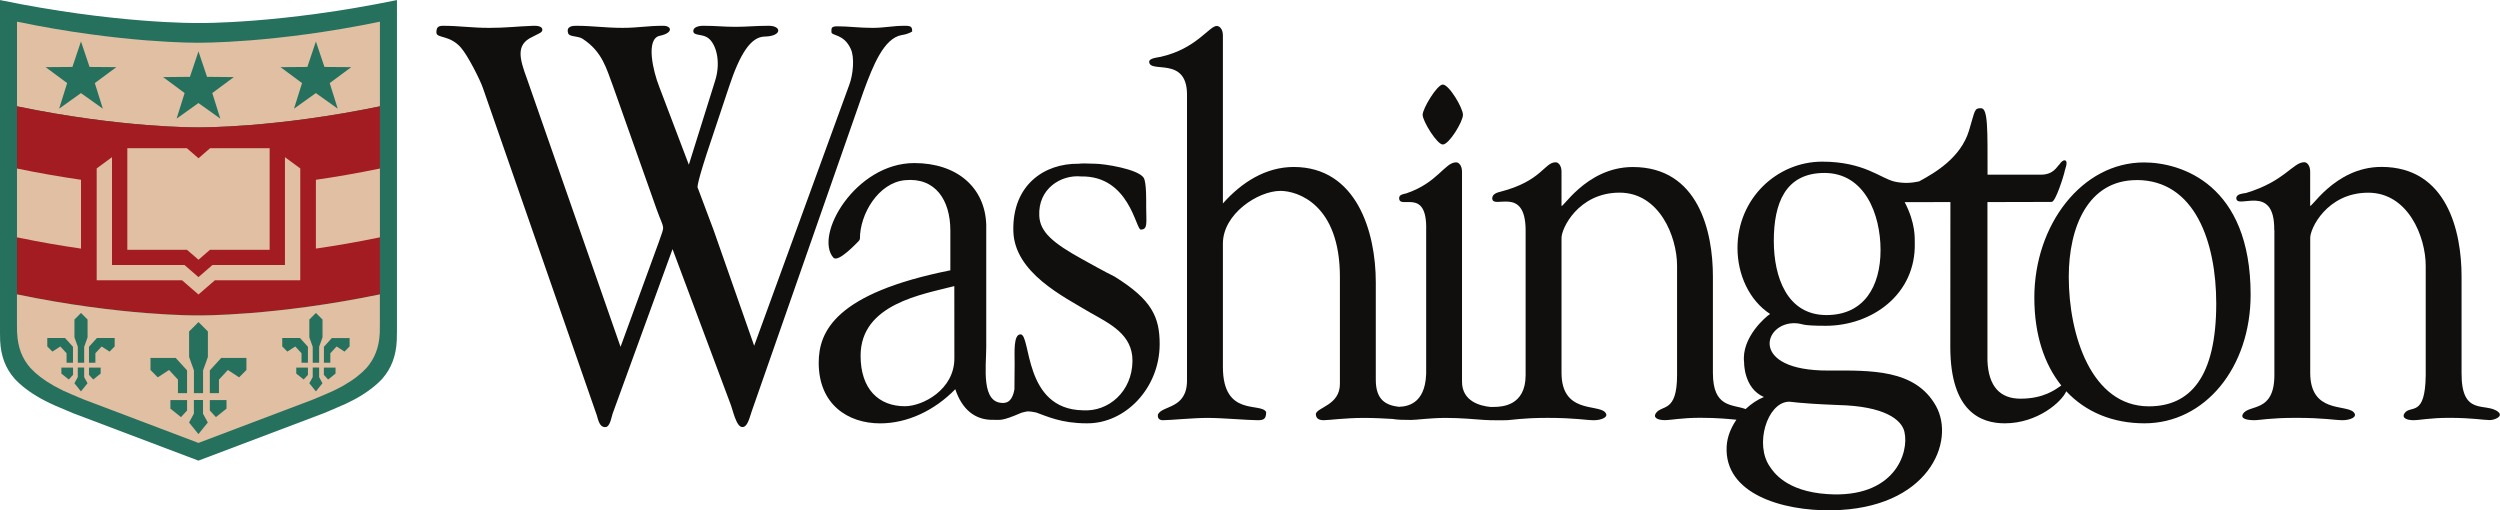 <?xml version="1.0" encoding="UTF-8" standalone="no"?>
<!-- Created with Inkscape (http://www.inkscape.org/) -->

<svg
   xmlns:dc="http://purl.org/dc/elements/1.1/"
   xmlns:cc="http://creativecommons.org/ns#"
   xmlns:rdf="http://www.w3.org/1999/02/22-rdf-syntax-ns#"
   xmlns:svg="http://www.w3.org/2000/svg"
   xmlns="http://www.w3.org/2000/svg"
   xmlns:sodipodi="http://sodipodi.sourceforge.net/DTD/sodipodi-0.dtd"
   xmlns:inkscape="http://www.inkscape.org/namespaces/inkscape"
   width="47.99mm"
   height="9.795mm"
   viewBox="0 0 47.99 9.795"
   version="1.1"
   id="svg8"
   inkscape:version="0.92.4 5da689c313, 2019-01-14"
   sodipodi:docname="2top.svg">
  <defs
     id="defs2" />
  <sodipodi:namedview
     id="base"
     pagecolor="#ffffff"
     bordercolor="#666666"
     borderopacity="1.0"
     inkscape:pageopacity="0.0"
     inkscape:pageshadow="2"
     inkscape:zoom="3.2783389"
     inkscape:cx="232.10962"
     inkscape:cy="-21.851423"
     inkscape:document-units="mm"
     inkscape:current-layer="layer1"
     showgrid="false"
     inkscape:window-width="1853"
     inkscape:window-height="1145"
     inkscape:window-x="67"
     inkscape:window-y="27"
     inkscape:window-maximized="1" />
  <g
     inkscape:label="Layer 1"
     inkscape:groupmode="layer"
     id="layer1"
     transform="translate(-71.255,-110.232)">
    <g
       id="g4107">
      <path
         inkscape:connector-curvature="0"
         id="path14"
         style="fill:#100f0d;fill-opacity:1;fill-rule:nonzero;stroke:none;stroke-width:0.035"
         d="m 80.108,111.153 c 0.123,0.139 0.361,0.603 0.418,0.771 l 2.169,6.233 c 0.04,0.093 0.049,0.274 0.178,0.274 0.1,-8.2e-4 0.119,-0.209 0.153,-0.289 l 1.139,-3.128 1.112,2.972 c 0.047,0.118 0.111,0.444 0.228,0.444 0.096,0 0.131,-0.154 0.18,-0.302 l 2.148,-6.146 c 0.181,-0.494 0.39,-1.018 0.732,-1.077 0.133,-0.019 0.2,-0.069 0.2,-0.069 0,-0.089 -0.019,-0.109 -0.143,-0.109 -0.238,0 -0.38,0.04 -0.618,0.04 -0.256,0 -0.456,-0.03 -0.675,-0.03 -0.123,0 -0.114,0.039 -0.114,0.109 0,0.079 0.237,0.029 0.371,0.325 0.076,0.158 0.047,0.494 -0.029,0.691 l -1.825,5.007 -0.779,-2.221 -0.304,-0.81 c 0,0 -0.047,0.02 0.171,-0.652 l 0.428,-1.284 c 0.209,-0.632 0.418,-0.963 0.684,-0.968 0.336,-0.005 0.335,-0.207 0.079,-0.207 -0.257,0 -0.411,0.02 -0.639,0.02 -0.238,0 -0.361,-0.02 -0.618,-0.02 -0.095,0 -0.199,0.03 -0.19,0.109 0.009,0.079 0.152,0.05 0.256,0.108 0.171,0.09 0.285,0.455 0.162,0.84 l -0.504,1.61 -0.57,-1.501 c -0.114,-0.287 -0.265,-0.916 0.012,-0.974 0.266,-0.054 0.23,-0.192 0.068,-0.192 -0.314,0 -0.479,0.04 -0.783,0.04 -0.333,0 -0.58,-0.04 -0.893,-0.04 -0.067,0 -0.19,0.01 -0.152,0.139 0.019,0.079 0.181,0.05 0.276,0.109 0.38,0.247 0.456,0.563 0.589,0.918 l 0.836,2.36 c 0.152,0.424 0.162,0.267 0.038,0.633 l -0.732,2.004 -1.796,-5.145 c -0.142,-0.386 -0.218,-0.652 0.095,-0.801 0.133,-0.069 0.173,-0.082 0.19,-0.108 0.018,-0.026 0.034,-0.116 -0.162,-0.109 -0.323,0.012 -0.523,0.04 -0.846,0.04 -0.342,0 -0.58,-0.04 -0.893,-0.04 -0.105,0 -0.123,0.05 -0.123,0.128 0,0.119 0.256,0.04 0.475,0.296" />
      <path
         inkscape:connector-curvature="0"
         id="path16"
         style="fill:#100f0d;fill-opacity:1;fill-rule:nonzero;stroke:none;stroke-width:0.035"
         d="m 114.914,114.649 v 2.784 c 0,0.73 -0.491,0.554 -0.603,0.745 -0.057,0.097 0.093,0.12 0.216,0.12 0.113,0 0.302,-0.045 0.802,-0.045 0.548,0 0.736,0.045 0.896,0.045 0.141,0 0.304,-0.062 0.207,-0.157 -0.152,-0.149 -0.83,0.023 -0.83,-0.752 v -2.582 c -0.01,-0.18 0.321,-0.876 1.113,-0.876 0.764,0 1.104,0.842 1.104,1.404 v 2.099 c -0.009,0.824 -0.294,0.564 -0.406,0.73 -0.063,0.093 0.047,0.134 0.17,0.134 0.123,0 0.321,-0.045 0.679,-0.045 0.462,0 0.665,0.043 0.787,0.043 0.094,0 0.266,-0.072 0.16,-0.158 -0.238,-0.192 -0.708,0.101 -0.702,-0.75 v -1.852 c 0,-0.854 -0.274,-2.1 -1.538,-2.1 -0.915,0 -1.387,0.868 -1.368,0.734 v -0.644 c 0,-0.112 -0.057,-0.18 -0.113,-0.18 -0.217,0 -0.379,0.369 -1.117,0.59 -0.047,0.011 -0.183,0.012 -0.188,0.098 0,0.236 0.741,-0.307 0.728,0.615" />
      <path
         inkscape:connector-curvature="0"
         id="path18"
         style="fill:#100f0d;fill-opacity:1;fill-rule:nonzero;stroke:none;stroke-width:0.035"
         d="m 89.575,117.113 c 0,0.6 -0.609,0.917 -0.949,0.917 -0.5,0 -0.851,-0.325 -0.851,-0.97 0,-0.996 1.195,-1.178 1.799,-1.336 z m -2.321,-1.935 c 0.091,0.103 0.459,-0.294 0.481,-0.315 0.022,-0.021 0.027,-0.047 0.027,-0.047 -0.002,-0.473 0.353,-1.075 0.863,-1.125 0.582,-0.058 0.873,0.378 0.873,0.967 v 0.763 c -2.208,0.441 -2.527,1.175 -2.527,1.775 0,0.803 0.565,1.163 1.178,1.163 0.528,0 1.047,-0.249 1.444,-0.656 0.123,0.373 0.368,0.599 0.736,0.588 0.128,-0.003 0.147,0.032 0.534,-0.136 0.134,-0.035 0.127,-0.033 0.281,-0.005 0.203,0.071 0.481,0.208 0.969,0.208 0.74,0.011 1.403,-0.674 1.403,-1.521 0,-0.522 -0.152,-0.854 -0.869,-1.298 -0.185,-0.089 -0.463,-0.247 -0.6,-0.322 -0.592,-0.324 -0.826,-0.536 -0.842,-0.839 -0.027,-0.525 0.418,-0.797 0.805,-0.759 0.924,-0.016 1.048,1.02 1.143,1.02 0.141,0 0.104,-0.136 0.104,-0.441 0,-0.079 0.009,-0.464 -0.048,-0.554 -0.113,-0.17 -0.767,-0.269 -0.927,-0.269 -0.04,0 -0.192,-0.005 -0.218,-0.006 -0.045,-10e-4 -0.103,0.006 -0.103,0.006 -0.658,-0.01 -1.274,0.407 -1.254,1.288 0.018,0.803 0.962,1.262 1.472,1.567 0.377,0.215 0.821,0.42 0.815,0.934 -0.007,0.587 -0.462,0.976 -0.952,0.944 -1.147,-0.019 -0.99,-1.458 -1.197,-1.458 -0.141,0 -0.112,0.362 -0.113,0.554 -5.29e-4,0.186 -0.004,0.357 -0.004,0.501 -0.023,0.132 -0.076,0.253 -0.198,0.261 -0.452,0.027 -0.343,-0.691 -0.343,-1.076 v -2.343 c -0.022,-0.717 -0.562,-1.185 -1.382,-1.185 -1.127,0 -1.932,1.388 -1.55,1.819" />
      <path
         inkscape:connector-curvature="0"
         id="path20"
         style="fill:#100f0d;fill-opacity:1;fill-rule:nonzero;stroke:none;stroke-width:0.035"
         d="m 98.951,113.006 c 0.12,0 0.387,-0.438 0.387,-0.57 0,-0.132 -0.267,-0.581 -0.387,-0.581 -0.11,0 -0.387,0.46 -0.387,0.581 0,0.121 0.276,0.57 0.387,0.57" />
      <path
         inkscape:connector-curvature="0"
         id="path22"
         style="fill:#100f0d;fill-opacity:1;fill-rule:nonzero;stroke:none;stroke-width:0.035"
         d="m 105.581,117.944 c 0.076,-0.005 0.098,0.028 0.961,0.063 0.893,0.021 1.215,0.282 1.27,0.512 0.097,0.408 -0.194,1.283 -1.476,1.198 -0.807,-0.052 -1.043,-0.436 -1.105,-0.525 -0.301,-0.426 -0.053,-1.224 0.35,-1.248 z m 0.697,-4.392 c 0.769,0 1.076,0.788 1.076,1.48 0,0.703 -0.321,1.248 -1.038,1.248 -0.758,0 -1.011,-0.732 -1.011,-1.424 0,-0.714 0.216,-1.304 0.973,-1.304 z m 5.991,0.136 c 1.123,0 1.529,1.198 1.529,2.371 0,1.412 -0.5,1.973 -1.293,1.973 -1.104,0 -1.538,-1.369 -1.538,-2.485 0,-0.967 0.377,-1.858 1.302,-1.858 z m -10.208,4.452 c -0.152,-0.149 -0.831,0.023 -0.831,-0.752 v -2.582 c -0.009,-0.18 0.321,-0.876 1.114,-0.876 0.764,0 1.104,0.842 1.104,1.404 v 2.099 c 0,0.73 -0.294,0.564 -0.406,0.73 -0.063,0.093 0.047,0.134 0.17,0.134 0.123,0 0.321,-0.045 0.679,-0.045 0.34,0 0.556,0.024 0.696,0.037 -0.104,0.152 -0.177,0.327 -0.187,0.511 -0.05,0.913 1.069,1.24 2.009,1.228 1.865,-0.025 2.393,-1.32 2.007,-2.006 -0.398,-0.708 -1.251,-0.679 -2.069,-0.677 -1.532,0.005 -1.242,-0.943 -0.618,-0.908 0.144,0.008 0.075,0.049 0.572,0.049 0.886,0 1.736,-0.602 1.71,-1.594 -0.002,-0.084 0.019,-0.373 -0.194,-0.78 0.415,0.002 0.25,-0.002 0.878,-8.1e-4 l -0.002,2.779 c 0,1.255 0.597,1.468 1.045,1.468 0.636,0 1.098,-0.419 1.181,-0.615 0.374,0.4 0.896,0.615 1.501,0.615 1.161,0 2.038,-1.07 2.038,-2.47 0,-2.117 -1.33,-2.538 -2.048,-2.538 -1.189,0 -2.104,1.195 -2.104,2.596 0,0.711 0.192,1.279 0.518,1.686 -0.113,0.077 -0.335,0.253 -0.784,0.253 -0.389,0 -0.615,-0.232 -0.634,-0.731 v -3.043 c 0,0 1.166,-0.003 1.232,-0.003 0.08,0 0.237,-0.526 0.242,-0.553 0.013,-0.066 0.036,-0.119 0.043,-0.167 0.015,-0.101 -0.062,-0.109 -0.133,-0.003 -0.057,0.054 -0.117,0.2 -0.36,0.2 h -1.022 c 0,-0.878 0.01,-1.276 -0.126,-1.276 -0.131,0 -0.111,0.036 -0.229,0.427 -0.159,0.525 -0.651,0.811 -0.959,0.978 -0.138,0.031 -0.295,0.043 -0.469,0.004 -0.267,-0.059 -0.583,-0.383 -1.392,-0.383 -0.867,0 -1.625,0.708 -1.625,1.658 0,0.512 0.226,1.005 0.626,1.266 -0.074,0.044 -0.557,0.451 -0.499,0.93 0,0 -0.01,0.496 0.38,0.664 -0.121,0.048 -0.242,0.129 -0.351,0.231 -0.255,-0.094 -0.628,-0.023 -0.628,-0.694 v -1.853 c 0,-0.854 -0.274,-2.099 -1.538,-2.099 -0.915,0 -1.387,0.868 -1.368,0.733 v -0.644 c 0,-0.112 -0.056,-0.18 -0.113,-0.18 -0.217,0 -0.264,0.36 -1.059,0.565 -0.047,0.012 -0.154,0.036 -0.158,0.123 0,0.236 0.637,-0.258 0.641,0.615 v 2.784 c 0,0.599 -0.475,0.6 -0.559,0.608 -0.033,0 -0.071,0.001 -0.112,0.002 -0.201,-0.019 -0.55,-0.108 -0.55,-0.486 v -4.031 c 0,-0.112 -0.057,-0.179 -0.113,-0.179 -0.217,0 -0.356,0.395 -0.96,0.597 -0.047,0.011 -0.134,0.021 -0.134,0.088 0,0.236 0.542,-0.222 0.519,0.617 v 2.65 c 0.02,0.647 -0.316,0.735 -0.524,0.741 -0.251,-0.03 -0.443,-0.133 -0.443,-0.517 v -1.875 c 0,-0.966 -0.368,-2.212 -1.576,-2.212 -0.538,0 -1,0.296 -1.359,0.7 v -3.227 c 0,-0.112 -0.057,-0.176 -0.113,-0.18 -0.145,-0.009 -0.389,0.435 -1.078,0.592 -0.047,0.011 -0.224,0.025 -0.224,0.093 0,0.236 0.715,-0.112 0.726,0.617 v 5.503 c 0,0.551 -0.471,0.475 -0.557,0.651 -0.015,0.076 0.028,0.112 0.094,0.112 0.151,0 0.566,-0.044 0.859,-0.044 0.293,0 0.765,0.044 0.963,0.044 0.113,0 0.16,-0.022 0.16,-0.157 -0.099,-0.192 -0.83,0.101 -0.83,-0.865 v -2.369 c 0,-0.573 0.679,-1.011 1.104,-1.011 0.33,0 1.142,0.258 1.142,1.651 v 2.055 c 0,0.404 -0.429,0.446 -0.462,0.573 0,0.089 0.056,0.123 0.151,0.123 0.104,0 0.406,-0.044 0.774,-0.044 0.206,0 0.391,0.011 0.548,0.02 0.085,0.016 0.207,0.019 0.359,0.019 0.104,0 0.362,-0.039 0.664,-0.039 0.298,0 0.539,0.026 0.725,0.038 0.036,0.002 0.072,0.004 0.11,0.005 0.014,2.8e-4 0.03,0.002 0.043,0.002 6.71e-4,0 0.001,-7.1e-4 0.002,-7.1e-4 0.115,0.002 0.222,0 0.266,0 0.113,0 0.302,-0.045 0.802,-0.045 0.547,0 0.736,0.045 0.896,0.045 0.141,0 0.304,-0.063 0.208,-0.157" />
      <path
         inkscape:connector-curvature="0"
         id="path66"
         style="fill:#25715e;fill-opacity:1;fill-rule:nonzero;stroke:none;stroke-width:0.035"
         d="m 75.065,110.674 v 0 c 0,0 -1.41e-4,0 -2.82e-4,0 h -2.82e-4 v 0 c -0.033,4.2e-4 -1.605,0.015 -3.81,-0.441 v 6.343 0.013 c 0.001,0.1 0.003,0.171 0.003,0.172 v 0.005 l 2.76e-4,0.005 c 0.014,0.295 0.102,0.53 0.278,0.731 0.115,0.124 0.277,0.254 0.501,0.379 0.062,0.034 0.128,0.068 0.2,0.102 0.054,0.025 0.112,0.051 0.172,0.075 v 0 l 4.13e-4,1.4e-4 c 0.048,0.019 0.201,0.088 0.252,0.107 l 2.403,0.909 v 0 0 0 0 l 2.403,-0.909 c 0.051,-0.019 0.205,-0.087 0.252,-0.107 l 3.88e-4,-1.4e-4 v 0 c 0.06,-0.025 0.118,-0.05 0.172,-0.075 0.072,-0.034 0.139,-0.069 0.201,-0.102 0.224,-0.125 0.386,-0.255 0.501,-0.379 0.175,-0.201 0.263,-0.436 0.278,-0.731 l 2.82e-4,-0.005 v -0.005 c 1.41e-4,-10e-4 0.001,-0.072 0.003,-0.172 v -0.013 -6.343 c -2.205,0.456 -3.777,0.442 -3.81,0.441" />
      <path
         inkscape:connector-curvature="0"
         id="path68"
         style="fill:#e0bfa2;fill-opacity:1;fill-rule:nonzero;stroke:none;stroke-width:0.035"
         d="m 75.065,111.052 v 0 c 0,0 -1.41e-4,0 -2.82e-4,0 h -2.82e-4 v 0 c -0.03,2.8e-4 -1.467,0.014 -3.483,-0.404 v 1.625 c 2.016,0.417 3.453,0.404 3.483,0.404 v 0 h 2.82e-4 c 1.41e-4,0 2.82e-4,0 2.82e-4,0 v 0 c 0.03,3.9e-4 1.467,0.014 3.483,-0.404 v -1.625 c -2.016,0.417 -3.453,0.404 -3.483,0.404" />
      <path
         inkscape:connector-curvature="0"
         id="path70"
         style="fill:#a31c21;fill-opacity:1;fill-rule:nonzero;stroke:none;stroke-width:0.035"
         d="m 75.065,112.677 v 0 c 0,0 -1.41e-4,0 -2.82e-4,0 h -2.82e-4 v 0 c -0.03,3.9e-4 -1.467,0.014 -3.483,-0.404 v 1.984 1.625 c 2.016,0.417 3.453,0.404 3.483,0.404 v 0 h 2.82e-4 c 1.41e-4,0 2.82e-4,0 2.82e-4,0 v 0 c 0.03,2.5e-4 1.467,0.014 3.483,-0.404 v -1.625 -1.984 c -2.016,0.417 -3.453,0.404 -3.483,0.404" />
      <path
         inkscape:connector-curvature="0"
         id="path72"
         style="fill:#e0bfa2;fill-opacity:1;fill-rule:nonzero;stroke:none;stroke-width:0.035"
         d="m 71.584,116.622 2.75e-4,0.005 c 0.013,0.27 0.093,0.485 0.254,0.668 0.105,0.114 0.253,0.232 0.458,0.347 0.057,0.031 0.117,0.062 0.183,0.094 0.05,0.023 0.102,0.046 0.158,0.069 v 0 l 2.75e-4,1.4e-4 c 0.044,0.018 0.184,0.08 0.23,0.097 l 2.197,0.832 v 0 0 0 0 l 2.197,-0.832 c 0.047,-0.017 0.187,-0.08 0.23,-0.097 l 2.47e-4,-1.4e-4 v 0 c 0.055,-0.023 0.108,-0.046 0.158,-0.069 0.066,-0.032 0.127,-0.063 0.183,-0.094 0.205,-0.115 0.353,-0.233 0.458,-0.347 0.16,-0.183 0.241,-0.398 0.254,-0.668 l 2.82e-4,-0.005 v -0.005 c 0,-9.6e-4 0.001,-0.066 0.002,-0.157 v -0.012 -0.565 c -2.016,0.417 -3.453,0.404 -3.483,0.404 v 0 c 0,0 -1.41e-4,0 -2.82e-4,0 h -2.82e-4 v 0 c -0.03,2.5e-4 -1.467,0.014 -3.483,-0.404 v 0.577 c 0.001,0.092 0.002,0.157 0.002,0.157 v 0.005" />
      <path
         inkscape:connector-curvature="0"
         id="path74"
         style="fill:#25715e;fill-opacity:1;fill-rule:evenodd;stroke:none;stroke-width:0.035"
         d="m 72.81,111.029 0.164,0.488 0.514,0.004 -0.413,0.306 0.154,0.491 -0.42,-0.299 -0.419,0.299 0.154,-0.491 -0.413,-0.306 0.514,-0.004 0.164,-0.488" />
      <path
         inkscape:connector-curvature="0"
         id="path76"
         style="fill:#25715e;fill-opacity:1;fill-rule:evenodd;stroke:none;stroke-width:0.035"
         d="m 77.319,111.029 0.164,0.488 0.514,0.004 -0.413,0.306 0.154,0.491 -0.42,-0.299 -0.419,0.299 0.154,-0.491 -0.413,-0.306 0.515,-0.004 0.164,-0.488" />
      <path
         inkscape:connector-curvature="0"
         id="path78"
         style="fill:#25715e;fill-opacity:1;fill-rule:evenodd;stroke:none;stroke-width:0.035"
         d="m 75.065,111.219 0.164,0.488 0.514,0.005 -0.413,0.306 0.154,0.491 -0.42,-0.299 -0.419,0.299 0.154,-0.491 -0.413,-0.306 0.515,-0.005 0.164,-0.488" />
      <path
         inkscape:connector-curvature="0"
         id="path80"
         style="fill:#25715e;fill-opacity:1;fill-rule:nonzero;stroke:none;stroke-width:0.035"
         d="m 75.065,116.415 -0.18,0.18 v 0 0.489 l 0.093,0.258 v 0.436 h 0.175 v -0.436 l 0.093,-0.258 v 0 -0.489 l -0.18,-0.18" />
      <path
         inkscape:connector-curvature="0"
         id="path82"
         style="fill:#25715e;fill-opacity:1;fill-rule:nonzero;stroke:none;stroke-width:0.035"
         d="m 75.152,118.172 v -0.262 h -0.175 v 0.262 l -0.093,0.17 0.18,0.223 0.18,-0.223 -0.093,-0.17" />
      <path
         inkscape:connector-curvature="0"
         id="path84"
         style="fill:#25715e;fill-opacity:1;fill-rule:nonzero;stroke:none;stroke-width:0.035"
         d="m 75.283,117.911 v 0.201 l 0.117,0.127 0.203,-0.163 v -0.165 h -0.32" />
      <path
         inkscape:connector-curvature="0"
         id="path86"
         style="fill:#25715e;fill-opacity:1;fill-rule:nonzero;stroke:none;stroke-width:0.035"
         d="m 75.501,117.103 -0.218,0.239 v 0.436 h 0.175 v -0.259 l 0.171,-0.185 1.41e-4,2.8e-4 0.216,0.141 0.14,-0.141 v -0.231 h -0.485" />
      <path
         inkscape:connector-curvature="0"
         id="path88"
         style="fill:#25715e;fill-opacity:1;fill-rule:nonzero;stroke:none;stroke-width:0.035"
         d="m 74.846,117.911 v 0.201 l -0.117,0.127 -0.203,-0.163 v -0.165 h 0.32" />
      <path
         inkscape:connector-curvature="0"
         id="path90"
         style="fill:#25715e;fill-opacity:1;fill-rule:nonzero;stroke:none;stroke-width:0.035"
         d="m 74.628,117.103 0.218,0.239 v 0.436 h -0.175 v -0.259 l -0.171,-0.185 -1.37e-4,2.8e-4 -0.216,0.141 -0.14,-0.141 v -0.231 h 0.485" />
      <path
         inkscape:connector-curvature="0"
         id="path92"
         style="fill:#e0bfa2;fill-opacity:1;fill-rule:nonzero;stroke:none;stroke-width:0.035"
         d="m 76.725,113.249 v 2.07 h -1.392 l -0.097,0.084 -0.171,0.148 -0.171,-0.148 -0.097,-0.084 h -1.392 v -2.07 l -0.294,0.216 v 2.147 h 1.639 l 0.144,0.125 0.171,0.148 0.171,-0.148 0.144,-0.125 h 1.639 v -2.147 l -0.294,-0.216" />
      <path
         inkscape:connector-curvature="0"
         id="path94"
         style="fill:#e0bfa2;fill-opacity:1;fill-rule:nonzero;stroke:none;stroke-width:0.035"
         d="m 75.288,113.077 -0.052,0.045 -0.171,0.148 -0.171,-0.148 -0.052,-0.045 h -1.143 v 1.95 h 1.145 l 0.08,0.069 0.141,0.122 0.141,-0.122 0.08,-0.069 h 1.145 v -1.95 H 75.288" />
      <path
         inkscape:connector-curvature="0"
         id="path96"
         style="fill:#e0bfa2;fill-opacity:1;fill-rule:nonzero;stroke:none;stroke-width:0.035"
         d="m 77.319,113.683 v 1.321 c 0.376,-0.055 0.789,-0.125 1.229,-0.216 v -1.321 c -0.44,0.091 -0.852,0.162 -1.229,0.216" />
      <path
         inkscape:connector-curvature="0"
         id="path98"
         style="fill:#e0bfa2;fill-opacity:1;fill-rule:nonzero;stroke:none;stroke-width:0.035"
         d="m 72.81,113.683 c -0.376,-0.055 -0.789,-0.125 -1.229,-0.216 v 1.321 c 0.44,0.091 0.852,0.162 1.229,0.216 v -1.321" />
      <path
         inkscape:connector-curvature="0"
         id="path100"
         style="fill:#25715e;fill-opacity:1;fill-rule:nonzero;stroke:none;stroke-width:0.035"
         d="m 77.319,116.24 -0.126,0.126 v 0 0.342 l 0.065,0.181 v 0.306 h 0.123 v -0.306 l 0.065,-0.181 v 0 -0.342 l -0.126,-0.126" />
      <path
         inkscape:connector-curvature="0"
         id="path102"
         style="fill:#25715e;fill-opacity:1;fill-rule:nonzero;stroke:none;stroke-width:0.035"
         d="m 77.381,117.47 v -0.183 h -0.123 v 0.183 l -0.065,0.119 0.126,0.156 0.126,-0.156 -0.065,-0.119" />
      <path
         inkscape:connector-curvature="0"
         id="path104"
         style="fill:#25715e;fill-opacity:1;fill-rule:nonzero;stroke:none;stroke-width:0.035"
         d="m 77.472,117.287 v 0.141 l 0.082,0.089 0.142,-0.114 v -0.115 h -0.224" />
      <path
         inkscape:connector-curvature="0"
         id="path106"
         style="fill:#25715e;fill-opacity:1;fill-rule:nonzero;stroke:none;stroke-width:0.035"
         d="m 77.625,116.721 -0.152,0.168 v 0.306 h 0.123 v -0.182 l 0.12,-0.13 1.41e-4,1.4e-4 0.152,0.098 0.098,-0.099 V 116.721 H 77.625" />
      <path
         inkscape:connector-curvature="0"
         id="path108"
         style="fill:#25715e;fill-opacity:1;fill-rule:nonzero;stroke:none;stroke-width:0.035"
         d="m 77.166,117.287 v 0.141 l -0.082,0.089 -0.142,-0.114 v -0.115 h 0.224" />
      <path
         inkscape:connector-curvature="0"
         id="path110"
         style="fill:#25715e;fill-opacity:1;fill-rule:nonzero;stroke:none;stroke-width:0.035"
         d="m 77.014,116.721 0.152,0.168 v 0.306 h -0.123 v -0.182 l -0.12,-0.13 v 1.4e-4 l -0.152,0.098 -0.098,-0.099 v -0.162 h 0.34" />
      <path
         inkscape:connector-curvature="0"
         id="path112"
         style="fill:#25715e;fill-opacity:1;fill-rule:nonzero;stroke:none;stroke-width:0.035"
         d="m 72.81,116.24 -0.126,0.126 v 0 0.342 l 0.065,0.181 v 0.306 H 72.871 v -0.306 l 0.065,-0.181 v 0 -0.342 l -0.126,-0.126" />
      <path
         inkscape:connector-curvature="0"
         id="path114"
         style="fill:#25715e;fill-opacity:1;fill-rule:nonzero;stroke:none;stroke-width:0.035"
         d="m 72.871,117.47 v -0.183 h -0.123 v 0.183 l -0.065,0.119 0.126,0.156 0.126,-0.156 -0.065,-0.119" />
      <path
         inkscape:connector-curvature="0"
         id="path116"
         style="fill:#25715e;fill-opacity:1;fill-rule:nonzero;stroke:none;stroke-width:0.035"
         d="m 72.963,117.287 v 0.141 l 0.082,0.089 0.142,-0.114 v -0.115 h -0.224" />
      <path
         inkscape:connector-curvature="0"
         id="path118"
         style="fill:#25715e;fill-opacity:1;fill-rule:nonzero;stroke:none;stroke-width:0.035"
         d="m 73.115,116.721 -0.152,0.168 v 0.306 h 0.123 v -0.182 l 0.12,-0.13 1.38e-4,1.4e-4 0.152,0.098 0.098,-0.099 v -0.162 h -0.34" />
      <path
         inkscape:connector-curvature="0"
         id="path120"
         style="fill:#25715e;fill-opacity:1;fill-rule:nonzero;stroke:none;stroke-width:0.035"
         d="m 72.657,117.287 v 0.141 l -0.082,0.089 -0.142,-0.114 v -0.115 h 0.224" />
      <path
         inkscape:connector-curvature="0"
         id="path122"
         style="fill:#25715e;fill-opacity:1;fill-rule:nonzero;stroke:none;stroke-width:0.035"
         d="m 72.504,116.721 0.152,0.168 v 0.306 h -0.123 v -0.182 l -0.12,-0.13 -1.38e-4,1.4e-4 -0.152,0.098 -0.098,-0.099 v -0.162 h 0.34" />
    </g>
  </g>
</svg>
